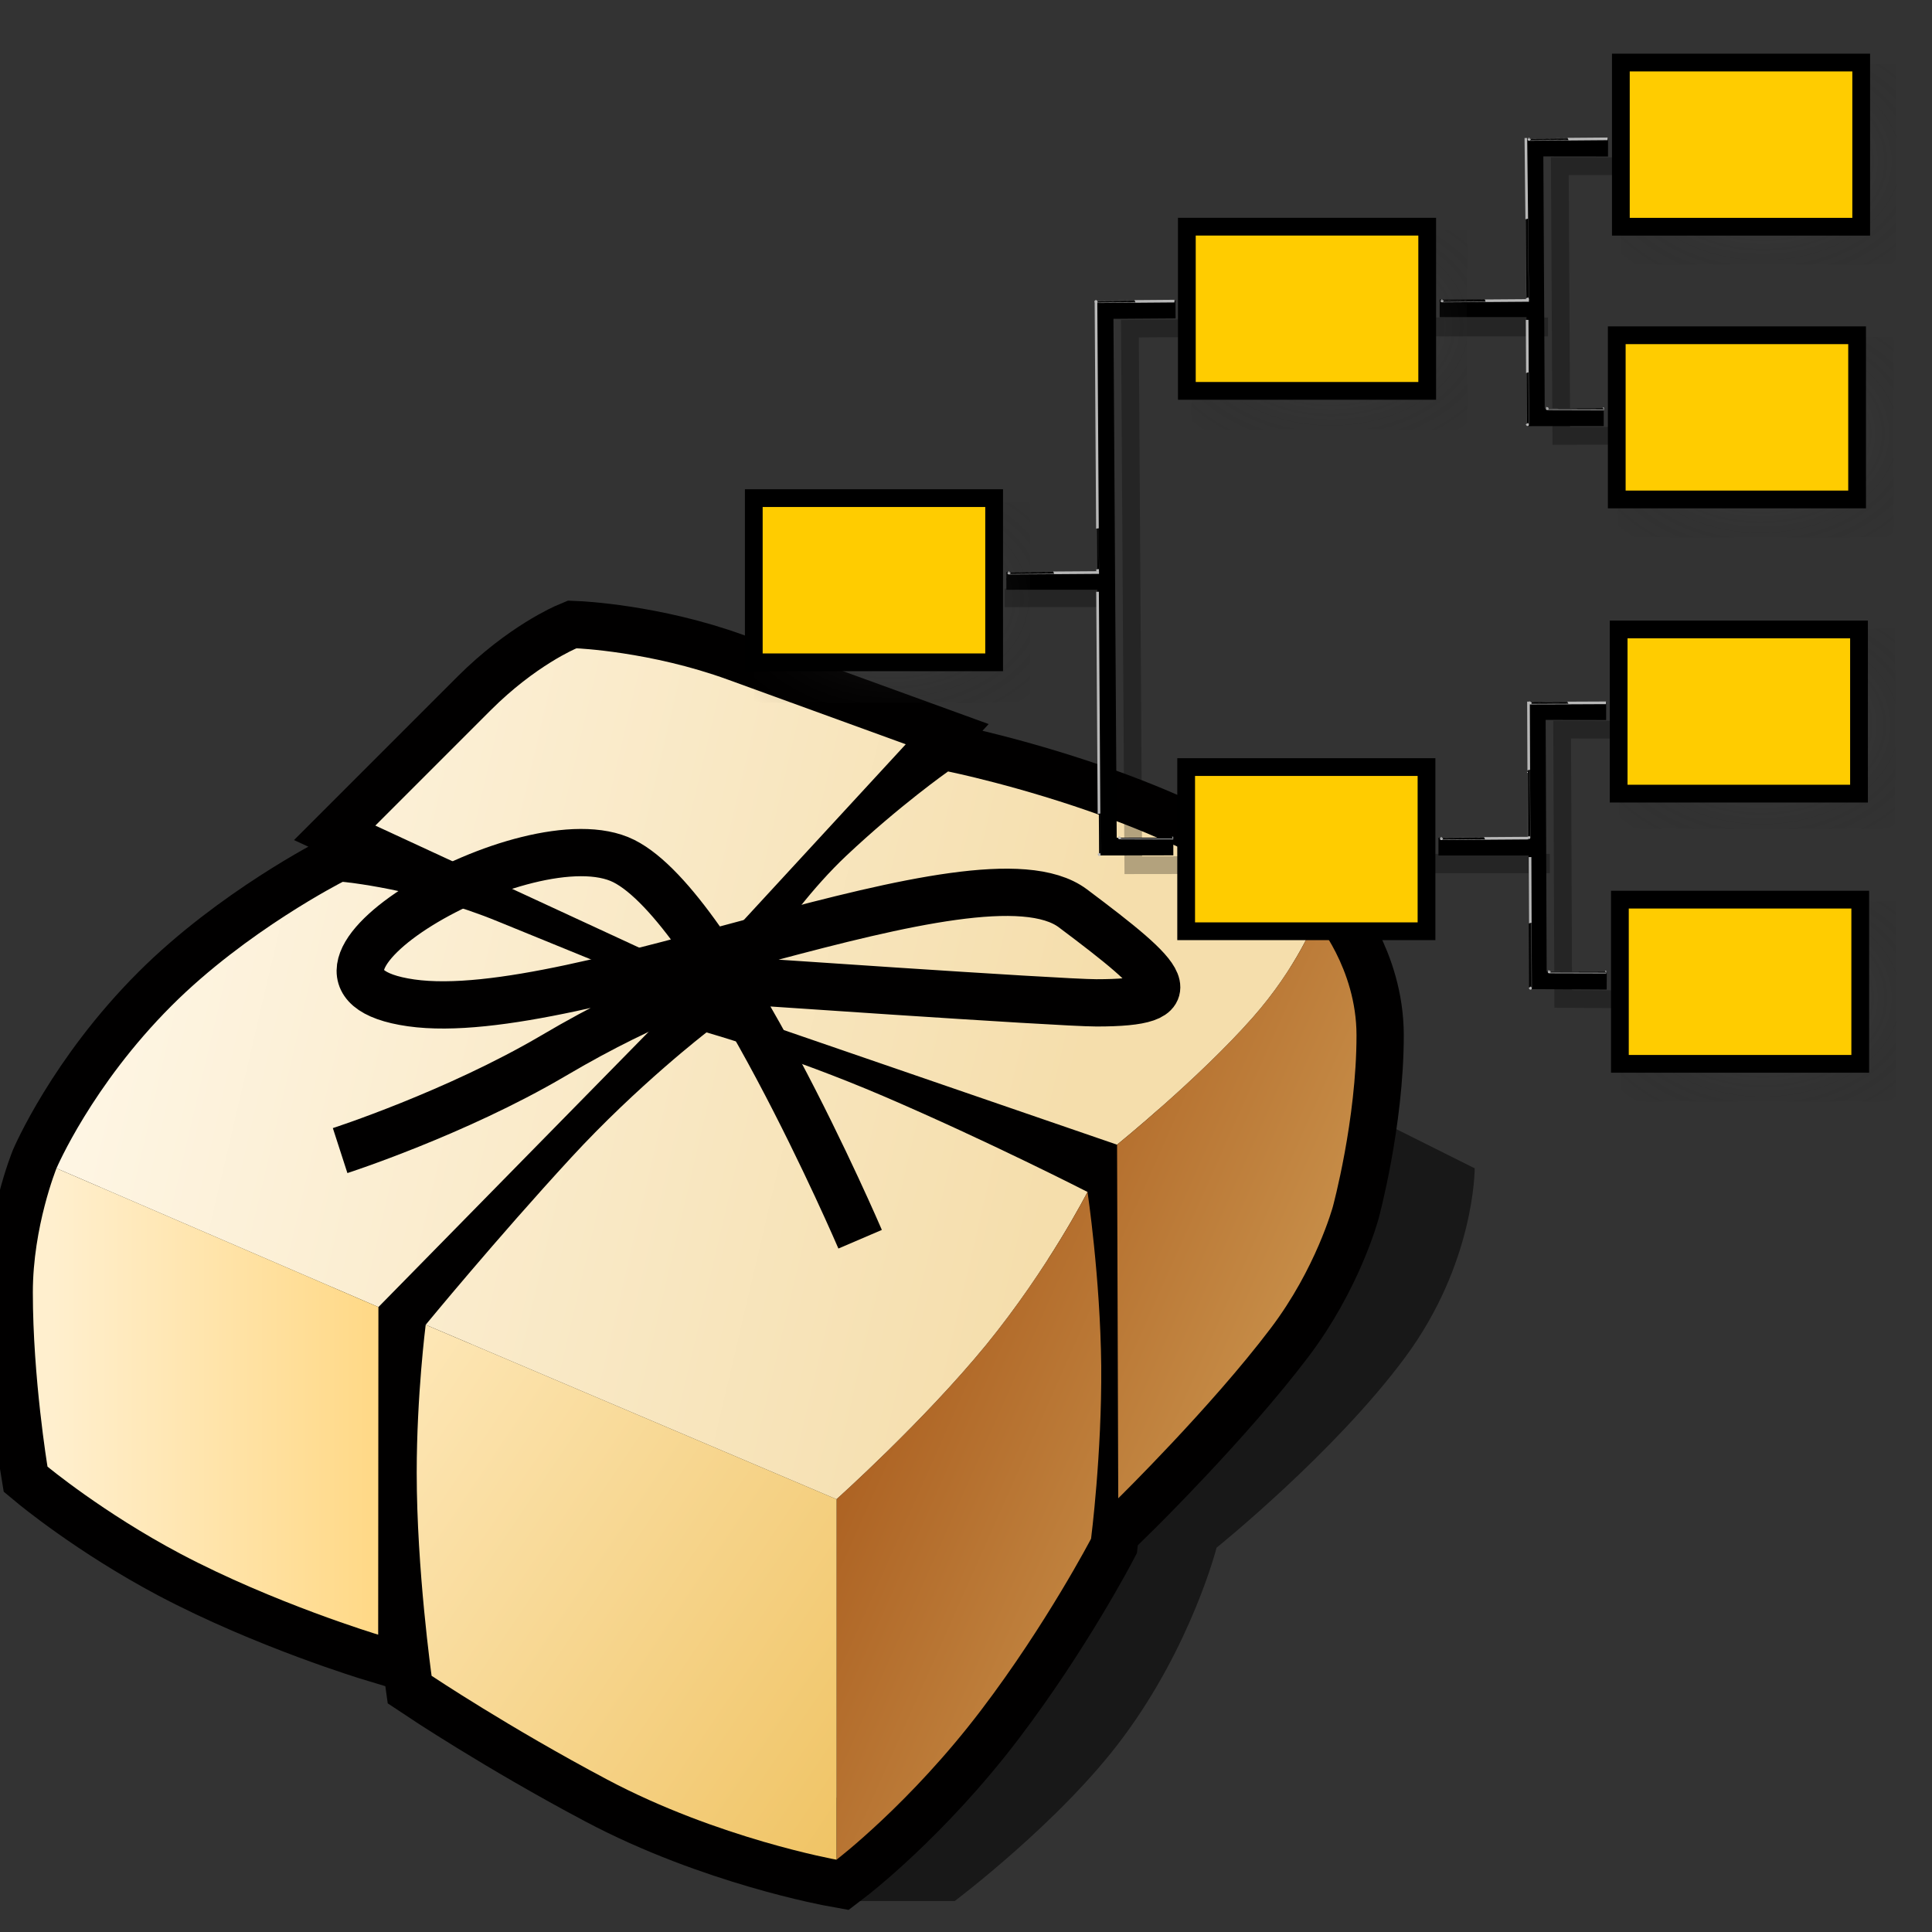 <?xml version="1.0" encoding="UTF-8" standalone="no"?>
<svg
   xmlns:dc="http://purl.org/dc/elements/1.1/"
   xmlns:cc="http://creativecommons.org/ns#"
   xmlns:rdf="http://www.w3.org/1999/02/22-rdf-syntax-ns#"
   xmlns:svg="http://www.w3.org/2000/svg"
   xmlns="http://www.w3.org/2000/svg"
   xmlns:xlink="http://www.w3.org/1999/xlink"
   xmlns:sodipodi="http://sodipodi.sourceforge.net/DTD/sodipodi-0.dtd"
   xmlns:inkscape="http://www.inkscape.org/namespaces/inkscape"
   version="1.1"
   width="64"
   height="64"
   color-interpolation="linearRGB"
   id="svg2"
   sodipodi:version="0.32"
   inkscape:version="0.91 r13725"
   sodipodi:docname="application-x-gramps-package.svg"
   inkscape:output_extension="org.inkscape.output.svg.inkscape">
  <rect width="100%" height="100%" fill="#333333" stroke="none"/>
  <defs
     id="defs29">
    <inkscape:perspective
       sodipodi:type="inkscape:persp3d"
       inkscape:vp_x="0 : 32 : 1"
       inkscape:vp_y="0 : 1000 : 0"
       inkscape:vp_z="64 : 32 : 1"
       inkscape:persp3d-origin="32 : 21.333333 : 1"
       id="perspective33" />
    <inkscape:perspective
       id="perspective35"
       inkscape:persp3d-origin="32 : 21.333333 : 1"
       inkscape:vp_z="64 : 32 : 1"
       inkscape:vp_y="0 : 1000 : 0"
       inkscape:vp_x="0 : 32 : 1"
       sodipodi:type="inkscape:persp3d" />
    <inkscape:perspective
       id="perspective3563"
       inkscape:persp3d-origin="0.5 : 0.33333333 : 1"
       inkscape:vp_z="1 : 0.5 : 1"
       inkscape:vp_y="0 : 1000 : 0"
       inkscape:vp_x="0 : 0.5 : 1"
       sodipodi:type="inkscape:persp3d" />
    <linearGradient
       inkscape:collect="always"
       xlink:href="#linearGradient2308"
       id="linearGradient3553"
       gradientUnits="userSpaceOnUse"
       x1="57"
       y1="29.929"
       x2="97"
       y2="29.929" />
    <linearGradient
       id="linearGradient2308">
      <stop
         id="stop2310"
         offset="0"
         style="stop-color:#edd400;stop-opacity:1;" />
      <stop
         id="stop2312"
         offset="1"
         style="stop-color:#fff492;stop-opacity:1;" />
    </linearGradient>
    <linearGradient
       id="linearGradient3572">
      <stop
         id="stop3574"
         offset="0"
         style="stop-color:#edd400;stop-opacity:1;" />
      <stop
         id="stop3576"
         offset="1"
         style="stop-color:#fff492;stop-opacity:1;" />
    </linearGradient>
    <linearGradient
       id="linearGradient3579">
      <stop
         id="stop3581"
         offset="0"
         style="stop-color:#edd400;stop-opacity:1;" />
      <stop
         id="stop3583"
         offset="1"
         style="stop-color:#fff492;stop-opacity:1;" />
    </linearGradient>
    <linearGradient
       id="linearGradient3586">
      <stop
         id="stop3588"
         offset="0"
         style="stop-color:#edd400;stop-opacity:1;" />
      <stop
         id="stop3590"
         offset="1"
         style="stop-color:#fff492;stop-opacity:1;" />
    </linearGradient>
    <linearGradient
       id="linearGradient3593">
      <stop
         id="stop3595"
         offset="0"
         style="stop-color:#edd400;stop-opacity:1;" />
      <stop
         id="stop3597"
         offset="1"
         style="stop-color:#fff492;stop-opacity:1;" />
    </linearGradient>
    <linearGradient
       id="linearGradient3600">
      <stop
         id="stop3602"
         offset="0"
         style="stop-color:#edd400;stop-opacity:1;" />
      <stop
         id="stop3604"
         offset="1"
         style="stop-color:#fff492;stop-opacity:1;" />
    </linearGradient>
    <linearGradient
       id="linearGradient3607">
      <stop
         id="stop3609"
         offset="0"
         style="stop-color:#edd400;stop-opacity:1;" />
      <stop
         id="stop3611"
         offset="1"
         style="stop-color:#fff492;stop-opacity:1;" />
    </linearGradient>
    <linearGradient
       y2="29.929"
       x2="97"
       y1="29.929"
       x1="57"
       gradientUnits="userSpaceOnUse"
       id="linearGradient3622"
       xlink:href="#linearGradient2308"
       inkscape:collect="always" />
    <inkscape:perspective
       id="perspective6986"
       inkscape:persp3d-origin="0.5 : 0.33333333 : 1"
       inkscape:vp_z="1 : 0.5 : 1"
       inkscape:vp_y="0 : 1000 : 0"
       inkscape:vp_x="0 : 0.5 : 1"
       sodipodi:type="inkscape:persp3d" />
    <inkscape:perspective
       id="perspective8425"
       inkscape:persp3d-origin="0.5 : 0.33333333 : 1"
       inkscape:vp_z="1 : 0.5 : 1"
       inkscape:vp_y="0 : 1000 : 0"
       inkscape:vp_x="0 : 0.5 : 1"
       sodipodi:type="inkscape:persp3d" />
    <linearGradient
       id="linearGradient2308-5">
      <stop
         id="stop2310-4"
         offset="0"
         style="stop-color:#edd400;stop-opacity:1;" />
      <stop
         id="stop2312-4"
         offset="1"
         style="stop-color:#fff492;stop-opacity:1;" />
    </linearGradient>
    <linearGradient
       inkscape:collect="always"
       id="linearGradient3261">
      <stop
         style="stop-color:#ffffff;stop-opacity:1;"
         offset="0"
         id="stop3263" />
      <stop
         style="stop-color:#ffffff;stop-opacity:0;"
         offset="1"
         id="stop3265" />
    </linearGradient>
    <linearGradient
       id="linearGradient5891"
       inkscape:collect="always">
      <stop
         id="stop5893"
         offset="0"
         style="stop-color:#ffffff;stop-opacity:1;" />
      <stop
         id="stop5895"
         offset="1"
         style="stop-color:#ffffff;stop-opacity:0;" />
    </linearGradient>
    <linearGradient
       y2="14.094"
       x2="32.562"
       y1="11.219"
       x1="23.938"
       gradientTransform="translate(22.687,14.239)"
       gradientUnits="userSpaceOnUse"
       id="linearGradient8446"
       xlink:href="#linearGradient5891"
       inkscape:collect="always" />
    <linearGradient
       inkscape:collect="always"
       xlink:href="#linearGradient2308-5"
       id="linearGradient8491"
       gradientUnits="userSpaceOnUse"
       gradientTransform="matrix(0.693,0,0,-0.685,24.157,40.877)"
       x1="22.312"
       y1="20.91"
       x2="22.312"
       y2="24.185" />
    <linearGradient
       inkscape:collect="always"
       xlink:href="#linearGradient3261"
       id="linearGradient8493"
       gradientUnits="userSpaceOnUse"
       gradientTransform="translate(12.687,3.239)"
       x1="31.247"
       y1="21.75"
       x2="49.087"
       y2="43.582" />
    <linearGradient
       id="linearGradient259">
      <stop
         style="stop-color:#fafafa;stop-opacity:1;"
         offset="0"
         id="stop260" />
      <stop
         style="stop-color:#bbbbbb;stop-opacity:1;"
         offset="1"
         id="stop261" />
    </linearGradient>
    <linearGradient
       id="linearGradient269">
      <stop
         style="stop-color:#a3a3a3;stop-opacity:1;"
         offset="0"
         id="stop270" />
      <stop
         style="stop-color:#8a8a8a;stop-opacity:1;"
         offset="1"
         id="stop271" />
    </linearGradient>
    <linearGradient
       id="linearGradient15662">
      <stop
         style="stop-color:#ffffff;stop-opacity:1;"
         offset="0"
         id="stop15664" />
      <stop
         style="stop-color:#f8f8f8;stop-opacity:1;"
         offset="1"
         id="stop15666" />
    </linearGradient>
    <linearGradient
       id="linearGradient3702">
      <stop
         id="stop3704"
         offset="0"
         style="stop-color:black;stop-opacity:0;" />
      <stop
         style="stop-color:black;stop-opacity:1;"
         offset="0.5"
         id="stop3710" />
      <stop
         id="stop3706"
         offset="1"
         style="stop-color:black;stop-opacity:0;" />
    </linearGradient>
    <radialGradient
       gradientUnits="userSpaceOnUse"
       gradientTransform="matrix(0.055,0,0,0.04,8.838,15.76)"
       fy="623.876"
       fx="449.368"
       r="82.947"
       cy="623.876"
       cx="449.368"
       id="radialGradient631"
       xlink:href="#linearGradient627" />
    <linearGradient
       id="linearGradient627">
      <stop
         id="stop628"
         offset="0"
         style="stop-color:#7f7f7f;stop-opacity:1;" />
      <stop
         id="stop629"
         offset="1"
         style="stop-color:#000000;stop-opacity:0;" />
    </linearGradient>
    <radialGradient
       inkscape:collect="always"
       xlink:href="#linearGradient627"
       id="radialGradient5403"
       gradientUnits="userSpaceOnUse"
       gradientTransform="matrix(0.079,0,0,0.057,-0.018,-58.403)"
       cx="268.234"
       cy="233.794"
       fx="268.234"
       fy="233.794"
       r="82.947" />
    <radialGradient
       inkscape:collect="always"
       xlink:href="#linearGradient627"
       id="radialGradient5405"
       gradientUnits="userSpaceOnUse"
       gradientTransform="matrix(0.079,0,0,0.057,-0.018,-58.403)"
       cx="83.904"
       cy="392.174"
       fx="83.904"
       fy="392.174"
       r="82.947" />
    <radialGradient
       inkscape:collect="always"
       xlink:href="#linearGradient627"
       id="radialGradient5407"
       gradientUnits="userSpaceOnUse"
       gradientTransform="matrix(0.079,0,0,0.057,-0.018,-58.403)"
       cx="449.368"
       cy="137.74"
       fx="449.368"
       fy="137.74"
       r="82.947" />
    <radialGradient
       inkscape:collect="always"
       xlink:href="#linearGradient627"
       id="radialGradient5409"
       gradientUnits="userSpaceOnUse"
       gradientTransform="matrix(0.079,0,0,0.057,-0.018,-58.403)"
       cx="448.303"
       cy="296.119"
       fx="448.303"
       fy="296.119"
       r="82.947" />
    <radialGradient
       inkscape:collect="always"
       xlink:href="#linearGradient627"
       id="radialGradient5411"
       gradientUnits="userSpaceOnUse"
       gradientTransform="matrix(0.079,0,0,0.057,-0.018,-58.403)"
       cx="448.835"
       cy="465.497"
       fx="448.835"
       fy="465.497"
       r="82.947" />
    <radialGradient
       inkscape:collect="always"
       xlink:href="#linearGradient627"
       id="radialGradient5413"
       gradientUnits="userSpaceOnUse"
       gradientTransform="matrix(0.079,0,0,0.057,-0.018,-58.403)"
       cx="449.368"
       cy="623.876"
       fx="449.368"
       fy="623.876"
       r="82.947" />
  </defs>
  <sodipodi:namedview
     inkscape:window-height="708"
     inkscape:window-width="1364"
     inkscape:pageshadow="2"
     inkscape:pageopacity="0.0"
     guidetolerance="10.0"
     gridtolerance="10.0"
     objecttolerance="10.0"
     borderopacity="1.0"
     bordercolor="#666666"
     pagecolor="#ffffff"
     id="base"
     showgrid="false"
     inkscape:zoom="4.7182536"
     inkscape:cx="19.768964"
     inkscape:cy="32.94676"
     inkscape:window-x="2"
     inkscape:window-y="30"
     inkscape:current-layer="svg2"
     inkscape:window-maximized="1" />
  <g
     style="color-interpolation:linearRGB"
     id="g7620"
     transform="matrix(0.783,0,0,0.783,-0.478,16.778)">
    <g
       id="g7578">
      <path
         id="path7580"
         d="m 36,59 5,0 c 0,0 4.5,-3.38 7.12,-6.92 2.91,-3.91 3.96,-8.03 3.96,-8.03 0,0 4.98,-4.01 7.96,-8.03 C 63.02,32.01 63,28 63,28 l -4,-2 -2,5 -21,28 z"
         style="fill:#010101;fill-opacity:0.533"
         inkscape:connector-curvature="0" />
      <path
         id="path7582"
         d="m 3,28 c 0,0 -1,2.47 -1,5.25 0,3.61 0.62,7.37 0.62,7.37 0,0 2.35,1.95 5.61,3.68 3.97,2.1 8.38,3.43 8.38,3.43 L 16.62,33.87 29.5,20.75 c 0,0 -4.05,-1.65 -7.84,-3.2 -3.37,-1.38 -6.55,-1.67 -6.55,-1.67 0,0 -4.07,2.07 -7.24,5.24 C 4.49,24.5 3,28 3,28 Z m 27,-8.25 8.93,-9.69 c 0,0 -3.86,-1.4 -7.51,-2.73 C 28.13,6.13 25,6 25,6 25,6 23.27,6.72 21.37,8.62 19.05,10.94 16.49,13.5 16.49,13.5 L 30,19.75 Z m 1.5,1.62 16.37,5.63 0.05,14.96 c 0,0 3.92,-3.85 6.44,-7.18 1.93,-2.54 2.64,-5.16 2.64,-5.16 0,0 1,-3.67 1,-7.25 0,-2.84 -1.75,-4.87 -1.75,-4.87 0,0 -4.04,-2.61 -8.92,-4.38 -3.54,-1.29 -6.61,-1.91 -6.61,-1.91 0,0 -2.05,1.44 -4.32,3.58 -2.79,2.64 -4.9,6.58 -4.9,6.58 z M 46.62,29 c 0,0 -4.2,-2.15 -8.65,-4.06 -3.97,-1.7 -7.47,-2.69 -7.47,-2.69 0,0 -2.91,2.24 -5.72,5.29 -3.16,3.43 -6.16,7.08 -6.16,7.08 0,0 -0.38,2.97 -0.38,6.26 0,4.1 0.63,8.59 0.63,8.59 0,0 3.28,2.19 7.43,4.39 4.69,2.49 9.7,3.39 9.7,3.39 0,0 3.12,-2.38 6.12,-6.33 2.76,-3.63 4.65,-7.25 4.65,-7.25 0,0 0.46,-3.59 0.43,-7.31 C 47.16,32.62 46.62,29 46.62,29 Z"
         style="fill:none;stroke:#010000;stroke-width:4"
         inkscape:connector-curvature="0" />
      <linearGradient
         y2="-27.7"
         x2="58.34"
         y1="-38.14"
         x1="13.84"
         gradientUnits="userSpaceOnUse"
         id="gradient0-4">
        <stop
           id="stop7585"
           stop-color="#fff8ea"
           offset="0" />
        <stop
           id="stop7587"
           stop-color="#f5deac"
           offset="1" />
      </linearGradient>
      <path
         id="path7589"
         d="m 46.62,29 c 0,0 -4.2,-2.15 -8.65,-4.06 -3.97,-1.7 -7.47,-2.69 -7.47,-2.69 0,0 -2.91,2.24 -5.72,5.29 -3.16,3.43 -6.16,7.08 -6.16,7.08 L 36,42 c 0,0 3.67,-3.28 6.34,-6.54 C 44.98,32.22 46.62,29 46.62,29 Z M 3,28 16.62,33.87 29.5,20.75 c 0,0 -4.05,-1.65 -7.84,-3.2 -3.37,-1.38 -6.55,-1.67 -6.55,-1.67 0,0 -4.07,2.07 -7.24,5.24 C 4.49,24.5 3,28 3,28 Z m 27,-8.25 8.93,-9.69 c 0,0 -3.86,-1.4 -7.51,-2.73 C 28.13,6.13 25,6 25,6 25,6 23.27,6.72 21.37,8.62 19.05,10.94 16.49,13.5 16.49,13.5 L 30,19.75 Z m 1.5,1.62 16.37,5.63 c 0,0 3.47,-2.81 5.73,-5.37 1.9,-2.15 2.65,-4.13 2.65,-4.13 0,0 -4.04,-2.61 -8.92,-4.38 -3.54,-1.29 -6.61,-1.91 -6.61,-1.91 0,0 -2.05,1.44 -4.32,3.58 -2.79,2.64 -4.9,6.58 -4.9,6.58 z"
         style="fill:url(#gradient0-4)"
         inkscape:connector-curvature="0" />
      <linearGradient
         y2="10.51"
         x2="86.1"
         y1="-7.9"
         x1="44.72"
         gradientUnits="userSpaceOnUse"
         id="gradient1-5">
        <stop
           id="stop7592"
           stop-color="#983f04"
           offset="0" />
        <stop
           id="stop7594"
           stop-color="#e6c276"
           offset="1" />
      </linearGradient>
      <path
         id="path7596"
         d="m 46.62,29 c 0,0 -1.64,3.22 -4.28,6.46 C 39.67,38.72 36,42 36,42 l 0,15.25 c 0,0 3.12,-2.38 6.12,-6.33 2.76,-3.63 4.65,-7.25 4.65,-7.25 0,0 0.46,-3.59 0.43,-7.31 C 47.16,32.62 46.62,29 46.62,29 Z m 1.25,-2 0.05,14.96 c 0,0 3.92,-3.85 6.44,-7.18 1.93,-2.54 2.64,-5.16 2.64,-5.16 0,0 1,-3.67 1,-7.25 0,-2.84 -1.75,-4.87 -1.75,-4.87 0,0 -0.75,1.98 -2.65,4.13 C 51.34,24.19 47.87,27 47.87,27 Z"
         style="fill:url(#gradient1-5)"
         inkscape:connector-curvature="0" />
      <linearGradient
         y2="71.85"
         x2="-10.6"
         y1="90.92"
         x1="17.72"
         gradientUnits="userSpaceOnUse"
         id="gradient2">
        <stop
           id="stop7599"
           stop-color="#eebf5a"
           offset="0" />
        <stop
           id="stop7601"
           stop-color="#ffebc0"
           offset="1" />
      </linearGradient>
      <path
         id="path7603"
         d="M 36,42 18.62,34.62 c 0,0 -0.38,2.97 -0.38,6.26 0,4.1 0.63,8.59 0.63,8.59 0,0 3.28,2.19 7.43,4.39 4.69,2.49 9.7,3.39 9.7,3.39 L 36,42 Z"
         style="fill:url(#gradient2)"
         inkscape:connector-curvature="0" />
      <path
         id="path7605"
         d="m 37,31 c 0,0 -6,-14 -10,-16 -4,-2 -16,5 -9,6 7,1 24,-7 28,-4 4,3 5,4 1,4 -1.58,0 -16,-1 -16,-1 0,0 -2.63,0.67 -7,3.25 -4.12,2.42 -9,4 -9,4"
         style="fill:none;stroke:#010000;stroke-width:2"
         inkscape:connector-curvature="0" />
      <linearGradient
         y2="-64"
         x2="21.14"
         y1="-64"
         x1="2.85"
         gradientUnits="userSpaceOnUse"
         id="gradient3">
        <stop
           id="stop7608"
           stop-color="#ffefce"
           offset="0" />
        <stop
           id="stop7610"
           stop-color="#ffd16e"
           offset="1" />
      </linearGradient>
      <path
         id="path7612"
         d="m 3,28 c 0,0 -1,2.47 -1,5.25 0,3.61 0.62,7.37 0.62,7.37 0,0 2.35,1.95 5.61,3.68 3.97,2.1 8.38,3.43 8.38,3.43 L 16.62,33.87 3,28 Z"
         style="fill:url(#gradient3)"
         inkscape:connector-curvature="0" />
    </g>
  </g>
  <g
     id="g7642"
     transform="matrix(0,-1,1,0,22.915,55.888)">
    <path
       inkscape:connector-curvature="0"
       style="font-size:12px;fill:none;stroke:#000000;stroke-width:0.049"
       d="m 36.702,10.422 0,3.252"
       id="path617" />
    <path
       inkscape:connector-curvature="0"
       style="fill:none;stroke:#000000;stroke-width:0.587;stroke-linecap:butt;stroke-linejoin:miter;stroke-dasharray:none;stroke-opacity:1"
       d="m 45.634,16.026 -0.016,-2.352 -17.774,0.112 0.003,2.167"
       id="path618"
       sodipodi:nodetypes="cccc" />
    <path
       inkscape:connector-curvature="0"
       style="font-size:12px;fill:none;stroke:#000000;stroke-width:0.617;stroke-opacity:0.27"
       d="m 36.085,10.366 0,3.588"
       id="path638" />
    <path
       inkscape:connector-curvature="0"
       style="fill:none;stroke:#000000;stroke-width:0.587;stroke-linecap:butt;stroke-linejoin:miter;stroke-dasharray:none;stroke-opacity:0.27"
       d="m 31.712,31.132 0.007,-2.299 -8.922,0.036 -0.013,2.282"
       id="path640"
       sodipodi:nodetypes="cccc" />
    <path
       inkscape:connector-curvature="0"
       style="font-size:12px;fill:none;stroke:#000000;stroke-width:0.625;stroke-opacity:0.27"
       d="m 45.057,24.552 0,3.813"
       id="path641" />
    <path
       inkscape:connector-curvature="0"
       style="fill:none;stroke:#000000;stroke-width:0.587;stroke-linecap:butt;stroke-linejoin:miter;stroke-dasharray:none;stroke-opacity:0.27"
       d="m 50.38,31.194 0.003,-2.438 -8.935,0.049 0.003,2.246"
       id="path642"
       sodipodi:nodetypes="cccc" />
    <path
       inkscape:connector-curvature="0"
       style="font-size:12px;fill:none;stroke:#000000;stroke-width:0.639;stroke-opacity:0.27"
       d="m 27.283,24.4 0,4.025"
       id="path643"
       sodipodi:nodetypes="cc" />
    <path
       inkscape:connector-curvature="0"
       style="fill:none;stroke:#000000;stroke-width:0.587;stroke-linecap:butt;stroke-linejoin:miter;stroke-dasharray:none;stroke-opacity:1"
       d="m 50.997,30.353 0.003,-2.438 -8.935,0.049 0.003,2.246"
       id="path622"
       sodipodi:nodetypes="cccc" />
    <path
       inkscape:connector-curvature="0"
       style="font-size:12px;fill:none;stroke:#000000;stroke-width:0.587;stroke-dasharray:none"
       d="m 45.673,24.776 0,3.364"
       id="path621" />
    <path
       inkscape:connector-curvature="0"
       style="font-size:12px;fill:none;stroke:#000000;stroke-width:0.587;stroke-dasharray:none"
       d="m 27.843,24.736 0,3.404"
       id="path623"
       sodipodi:nodetypes="cc" />
    <path
       inkscape:connector-curvature="0"
       style="fill:none;stroke:#000000;stroke-width:0.587;stroke-linecap:butt;stroke-linejoin:miter;stroke-dasharray:none;stroke-opacity:1"
       d="m 32.329,30.291 0.007,-2.299 -8.922,0.036 -0.013,2.282"
       id="path620"
       sodipodi:nodetypes="cccc" />
    <path
       inkscape:connector-curvature="0"
       style="fill:none;stroke:#000000;stroke-width:0.587;stroke-linecap:butt;stroke-linejoin:miter;stroke-dasharray:none;stroke-opacity:0.27"
       d="m 45.017,16.834 -0.016,-2.319 -17.774,0.112 0.003,2.167"
       id="path639"
       sodipodi:nodetypes="cccc" />
    <path
       inkscape:connector-curvature="0"
       style="fill:none;stroke:#000000;stroke-width:0.587;stroke-linecap:butt;stroke-linejoin:miter;stroke-dasharray:none;stroke-opacity:1"
       d="m 36.646,10.422 0,3.084"
       id="path614" />
    <path
       inkscape:connector-curvature="0"
       style="fill:#70d4bc;fill-opacity:1;fill-rule:evenodd;stroke:none"
       d="m 43.585,10.185 c -3.194,7.068 -3.194,7.068 -3.194,7.068"
       id="path664" />
    <path
       inkscape:connector-curvature="0"
       style="font-size:12px;fill:#d7d7d7;fill-rule:evenodd;stroke:#b8b8b8;stroke-width:0.088;stroke-linecap:square;stroke-dasharray:none"
       d="m 28.131,14.167 c -0.002,-0.001 -0.005,1.739 -0.005,1.739 l 0,4e-5"
       id="path670"
       sodipodi:nodetypes="ccc" />
    <path
       inkscape:connector-curvature="0"
       style="font-size:12px;fill:#d7d7d7;fill-rule:evenodd;stroke:#b8b8b8;stroke-width:0.088;stroke-linecap:square;stroke-opacity:1"
       d="m 27.577,13.499 c -0.007,0.002 8.664,-0.056 8.664,-0.056 l 1.93e-4,-8e-6"
       id="path671"
       sodipodi:nodetypes="ccc" />
    <path
       inkscape:connector-curvature="0"
       style="font-size:12px;fill:#d7d7d7;fill-rule:evenodd;stroke:#b8b8b8;stroke-width:0.088;stroke-linecap:square;stroke-dasharray:none;stroke-opacity:1"
       d="m 36.988,13.447 c -0.007,0.002 8.9,-0.056 8.9,-0.056 l 2.07e-4,-8e-6"
       id="path672"
       sodipodi:nodetypes="ccc" />
    <path
       inkscape:connector-curvature="0"
       style="font-size:12px;fill:#d7d7d7;fill-rule:evenodd;stroke:#b8b8b8;stroke-width:0.088;stroke-linecap:square;stroke-dasharray:none;stroke-opacity:1"
       d="m 45.894,13.388 c -0.002,-0.002 0.019,2.559 0.019,2.559 l 0,4.7e-5"
       id="path673"
       sodipodi:nodetypes="ccc" />
    <path
       inkscape:connector-curvature="0"
       style="font-size:12px;fill:#d7d7d7;fill-rule:evenodd;stroke:#b8b8b8;stroke-width:0.088;stroke-linecap:square;stroke-dasharray:none;stroke-opacity:1"
       d="m 36.903,10.504 c -0.002,-0.002 0.019,2.943 0.019,2.943 l 0,5.4e-5"
       id="path674"
       sodipodi:nodetypes="ccc" />
    <path
       inkscape:connector-curvature="0"
       style="font-size:12px;fill:#d7d7d7;fill-rule:evenodd;stroke:#b8b8b8;stroke-width:0.088;stroke-linecap:square"
       d="m 45.98,27.688 c -0.004,0.002 5.292,-0.056 5.292,-0.056 l 1.28e-4,-7e-6"
       id="path875"
       sodipodi:nodetypes="ccc" />
    <path
       inkscape:connector-curvature="0"
       style="font-size:12px;fill:#d7d7d7;fill-rule:evenodd;stroke:#b8b8b8;stroke-width:0.088;stroke-linecap:square;stroke-dasharray:none;stroke-opacity:1"
       d="m 51.269,27.734 c -0.002,-0.002 0.019,2.559 0.019,2.559 l 0,4.7e-5"
       id="path876"
       sodipodi:nodetypes="ccc" />
    <path
       inkscape:connector-curvature="0"
       style="font-size:12px;fill:#d7d7d7;fill-rule:evenodd;stroke:#b8b8b8;stroke-width:0.087;stroke-linecap:square"
       d="m 45.917,24.85 c -0.002,-0.002 0.019,2.839 0.019,2.839 l 0,5.2e-5"
       id="path877"
       sodipodi:nodetypes="ccc" />
    <rect
       transform="matrix(0,1,-1,0,0,0)"
       style="font-size:12px;fill:url(#radialGradient5403);fill-opacity:0.291;fill-rule:evenodd;stroke:none"
       id="rect644"
       width="9.137"
       height="6.638"
       x="16.545"
       y="-48.283" />
    <path
       inkscape:connector-curvature="0"
       style="font-size:12px;fill:#d7d7d7;fill-rule:evenodd;stroke:#b8b8b8;stroke-width:0.088;stroke-linecap:square;stroke-dasharray:none"
       d="m 42.35,28.337 c -0.002,-0.001 -0.005,1.838 -0.005,1.838 l 0,4e-5"
       id="path878"
       sodipodi:nodetypes="ccc" />
    <path
       inkscape:connector-curvature="0"
       style="font-size:12px;fill:#d7d7d7;fill-rule:evenodd;stroke:#b8b8b8;stroke-width:0.088;stroke-linecap:square"
       d="m 41.817,27.688 c -0.003,0.002 3.43,-0.014 3.43,-0.014 l 7.4e-5,-5e-6"
       id="path879"
       sodipodi:nodetypes="ccc" />
    <path
       inkscape:connector-curvature="0"
       style="font-size:12px;fill:#d7d7d7;fill-rule:evenodd;stroke:#b8b8b8;stroke-width:0.088;stroke-linecap:square"
       d="m 28.139,27.735 c -0.004,0.002 4.464,-0.017 4.464,-0.017 l 1.07e-4,-7e-6"
       id="path880"
       sodipodi:nodetypes="ccc" />
    <path
       inkscape:connector-curvature="0"
       style="font-size:12px;fill:#d7d7d7;fill-rule:evenodd;stroke:#b8b8b8;stroke-width:0.088;stroke-linecap:square;stroke-dasharray:none"
       d="m 32.597,27.77 c -0.003,-0.002 0.009,2.47 0.009,2.47 l 0,4e-5"
       id="path881"
       sodipodi:nodetypes="ccc" />
    <path
       inkscape:connector-curvature="0"
       style="font-size:12px;fill:#d7d7d7;fill-rule:evenodd;stroke:#b8b8b8;stroke-width:0.087;stroke-linecap:square"
       d="m 28.105,24.828 c -0.002,-0.002 0.019,2.839 0.019,2.839 l 0,5.2e-5"
       id="path882"
       sodipodi:nodetypes="ccc" />
    <path
       inkscape:connector-curvature="0"
       style="font-size:12px;fill:#d7d7d7;fill-rule:evenodd;stroke:#b8b8b8;stroke-width:0.088;stroke-linecap:square;stroke-dasharray:none"
       d="m 23.691,28.401 c -0.002,-0.001 -0.005,1.849 -0.005,1.849 l 0,4e-5"
       id="path884"
       sodipodi:nodetypes="ccc" />
    <path
       inkscape:connector-curvature="0"
       style="font-size:12px;fill:#d7d7d7;fill-rule:evenodd;stroke:#b8b8b8;stroke-width:0.088;stroke-linecap:square;stroke-dasharray:none"
       d="m 23.148,27.784 c -0.003,0.002 4.303,-0.014 4.303,-0.014 l 9.4e-5,-6e-6"
       id="path885"
       sodipodi:nodetypes="ccc" />
    <rect
       transform="matrix(0,1,-1,0,0,0)"
       style="font-size:12px;fill:url(#radialGradient5405);fill-opacity:0.291;fill-rule:evenodd;stroke:none"
       id="rect887"
       width="9.137"
       height="6.638"
       x="2.073"
       y="-39.249" />
    <rect
       transform="matrix(0,1,-1,0,0,0)"
       style="font-size:12px;fill:url(#radialGradient5407);fill-opacity:0.291;fill-rule:evenodd;stroke:none"
       id="rect888"
       width="9.137"
       height="6.638"
       x="30.765"
       y="-53.762" />
    <rect
       transform="matrix(0,1,-1,0,0,0)"
       style="font-size:12px;fill:url(#radialGradient5409);fill-opacity:0.291;fill-rule:evenodd;stroke:none"
       id="rect889"
       width="9.137"
       height="6.638"
       x="30.681"
       y="-44.728" />
    <rect
       transform="matrix(0,1,-1,0,0,0)"
       style="font-size:12px;fill:url(#radialGradient5411);fill-opacity:0.291;fill-rule:evenodd;stroke:none"
       id="rect890"
       width="9.137"
       height="6.638"
       x="30.723"
       y="-35.066" />
    <rect
       transform="matrix(0,1,-1,0,0,0)"
       style="font-size:12px;fill:url(#radialGradient5413);fill-opacity:0.291;fill-rule:evenodd;stroke:none"
       id="rect892"
       width="9.137"
       height="6.638"
       x="30.765"
       y="-26.032" />
    <rect
       transform="matrix(0,1,-1,0,0,0)"
       y="-26.086"
       x="30.746"
       height="5.439"
       width="7.962"
       id="rect712"
       style="font-size:12px;fill:#ffcc00;fill-opacity:1;fill-rule:evenodd;stroke:#000000;stroke-width:0.588;stroke-dasharray:none;stroke-dashoffset:5;stroke-opacity:1" />
    <rect
       transform="matrix(0,1,-1,0,0,0)"
       y="-35.037"
       x="30.705"
       height="5.439"
       width="7.962"
       id="rect706"
       style="font-size:12px;fill:#ffcc00;fill-opacity:1;fill-rule:evenodd;stroke:#000000;stroke-width:0.588;stroke-dasharray:none;stroke-dashoffset:5;stroke-opacity:1" />
    <rect
       transform="matrix(0,1,-1,0,0,0)"
       y="-44.782"
       x="30.642"
       height="5.439"
       width="7.962"
       id="rect700"
       style="font-size:12px;fill:#ffcc00;fill-opacity:1;fill-rule:evenodd;stroke:#000000;stroke-width:0.588;stroke-dasharray:none;stroke-dashoffset:5;stroke-opacity:1" />
    <rect
       transform="matrix(0,1,-1,0,0,0)"
       y="-53.816"
       x="30.778"
       height="5.439"
       width="7.962"
       id="rect694"
       style="font-size:12px;fill:#ffcc00;fill-opacity:1;fill-rule:evenodd;stroke:#000000;stroke-width:0.588;stroke-dasharray:none;stroke-dashoffset:5;stroke-opacity:1" />
    <rect
       transform="matrix(0,1,-1,0,0,0)"
       y="-48.379"
       x="16.401"
       height="5.439"
       width="7.962"
       id="rect607"
       style="font-size:12px;fill:#ffcc00;fill-opacity:1;fill-rule:evenodd;stroke:#000000;stroke-width:0.588;stroke-dasharray:none;stroke-dashoffset:5;stroke-opacity:1" />
    <rect
       transform="matrix(0,1,-1,0,0,0)"
       y="-30.478"
       x="16.378"
       height="5.439"
       width="7.962"
       id="rect688"
       style="font-size:12px;fill:#ffcc00;fill-opacity:1;fill-rule:evenodd;stroke:#000000;stroke-width:0.588;stroke-dasharray:none;stroke-dashoffset:5;stroke-opacity:1" />
    <rect
       transform="matrix(0,1,-1,0,0,0)"
       y="-39.387"
       x="2.055"
       height="5.439"
       width="7.962"
       id="rect682"
       style="font-size:12px;fill:#ffcc00;fill-opacity:1;fill-rule:evenodd;stroke:#000000;stroke-width:0.588;stroke-dasharray:none;stroke-dashoffset:5;stroke-opacity:1" />
  </g>
</svg>

